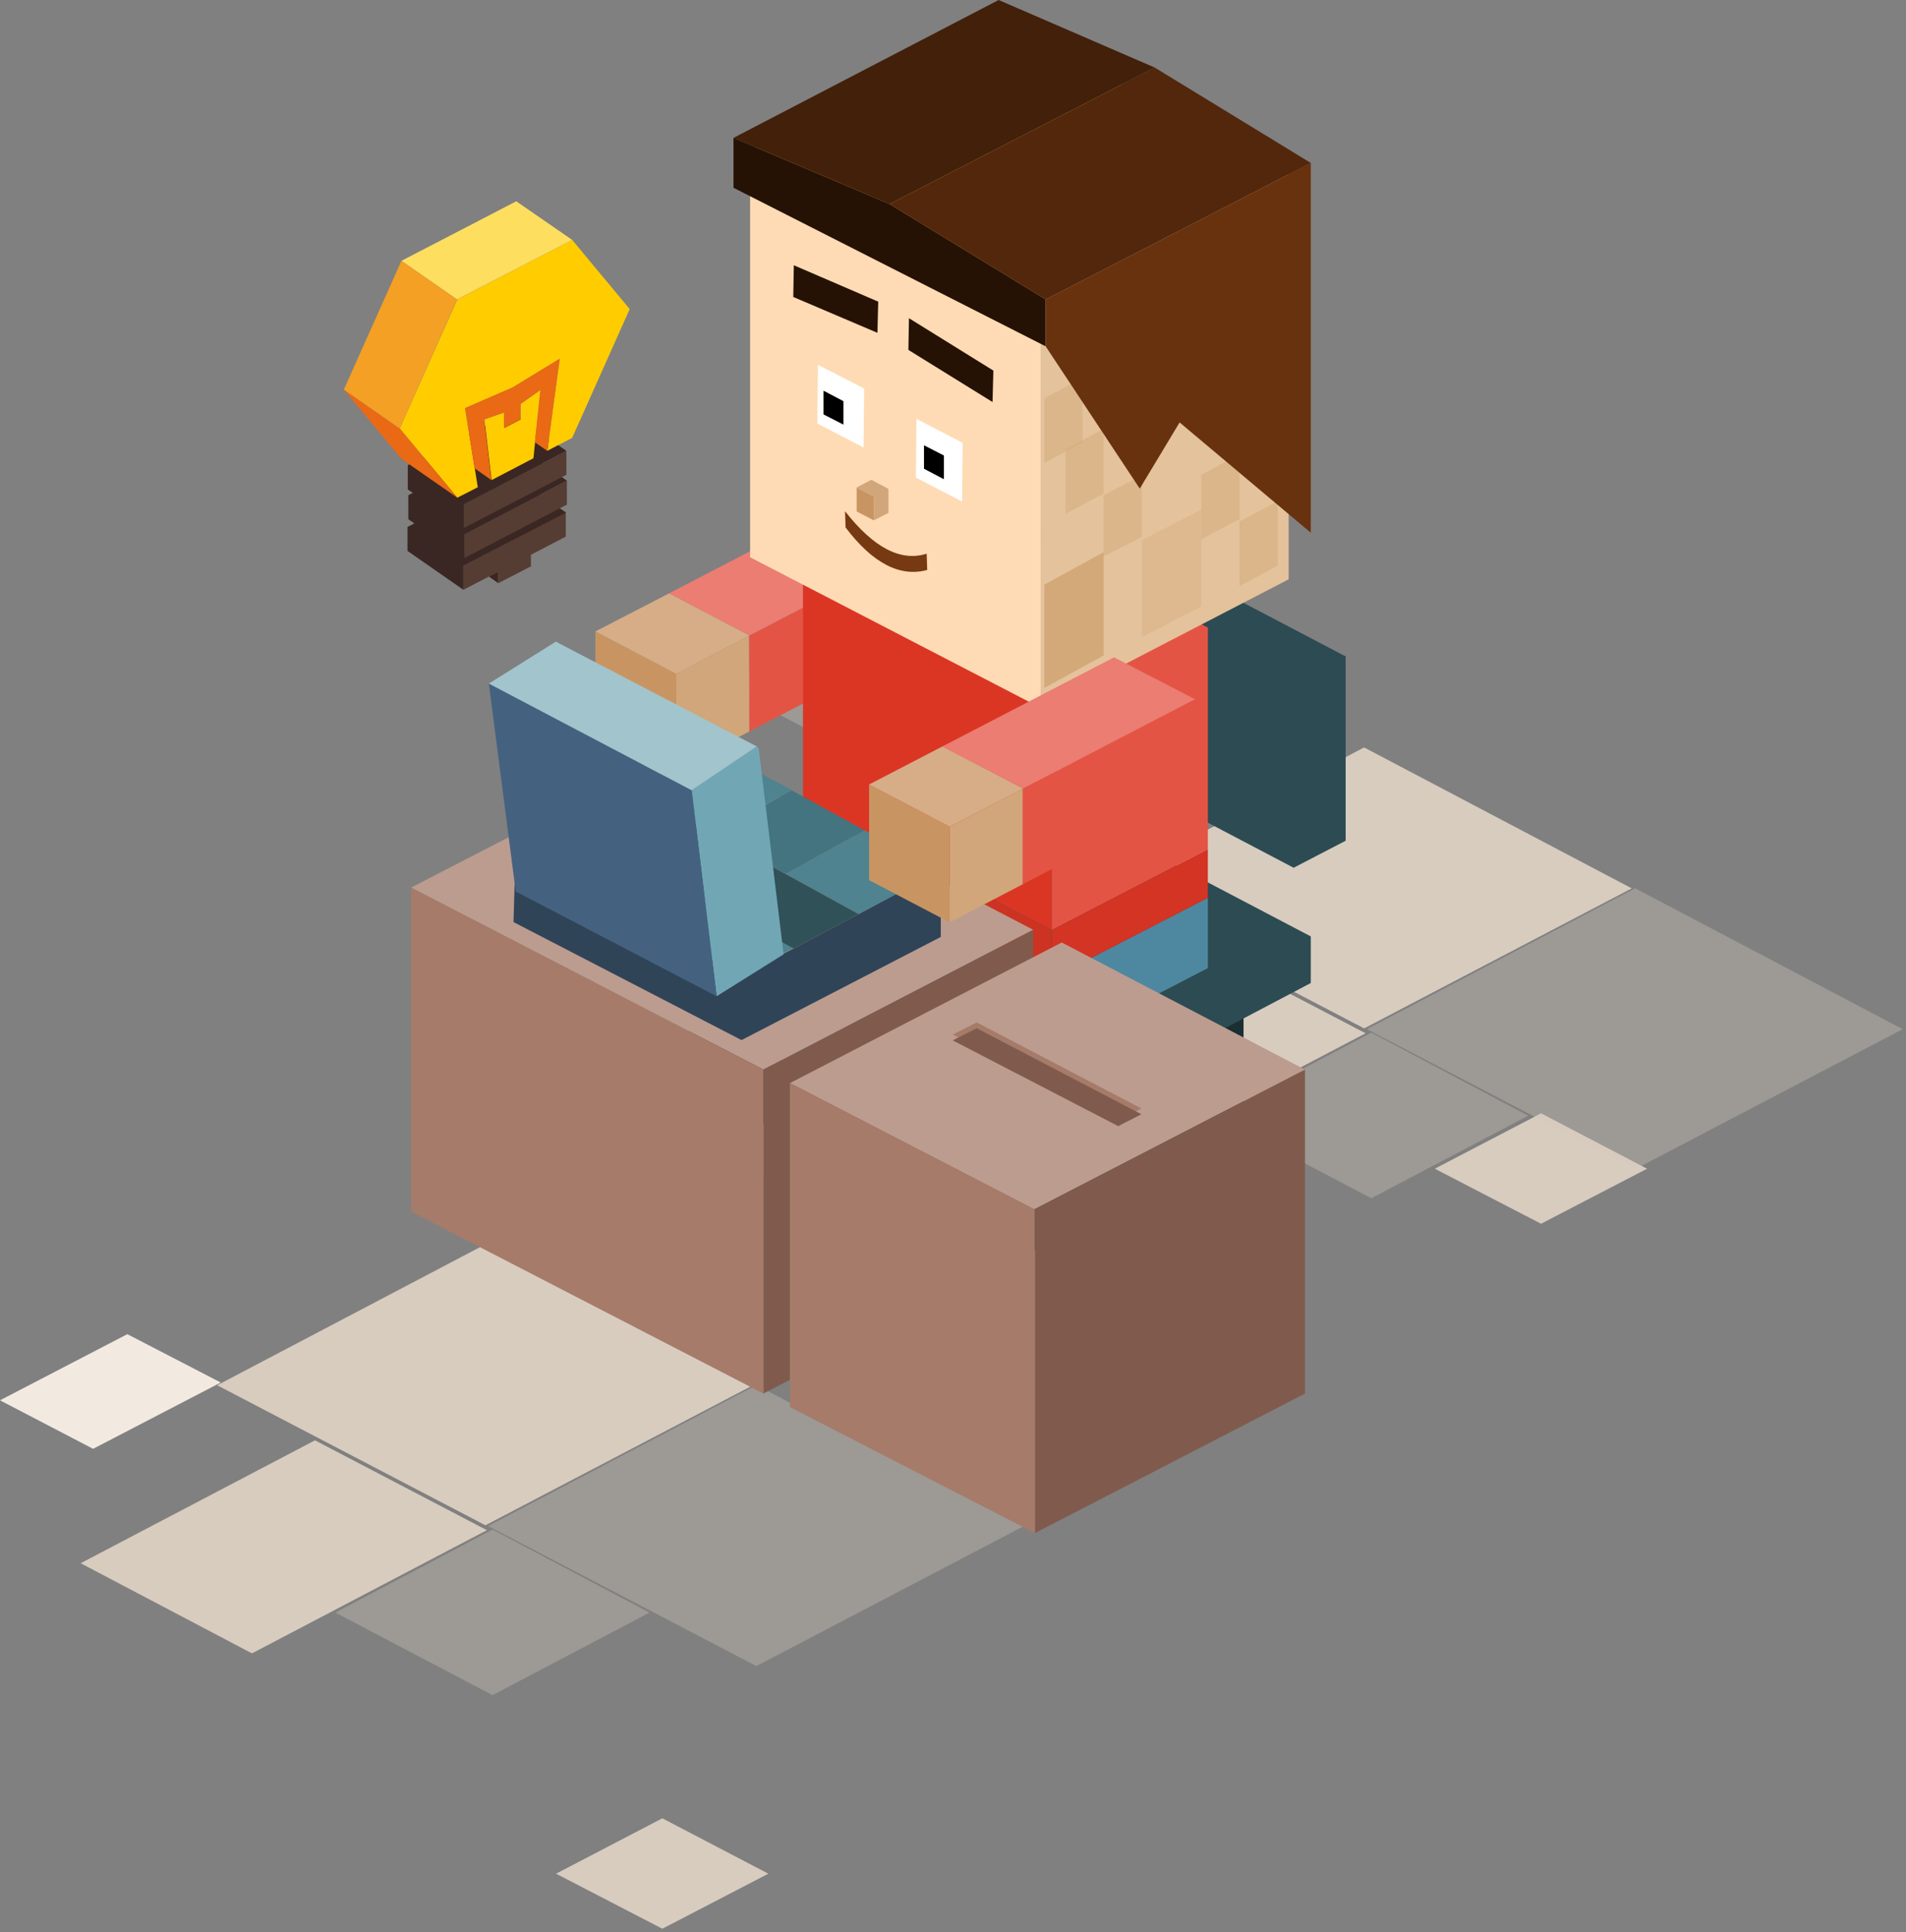<svg width="449" height="455" fill="none" xmlns="http://www.w3.org/2000/svg"><rect width="100%" height="100%" fill="#808080" stroke="none"/><path fill-rule="evenodd" clip-rule="evenodd" d="M114.35 293l63.044 33.184-63.044 32.971-63.185-32.971L114.35 293zm207-117l63.044 33.184-63.044 32.971-63.185-32.971L321.35 176zM59.356 389.319L19 368.093l55.198-28.938 40.498 21.155-55.34 29.009zm207-117L226 251.093l55.198-28.938 40.498 21.155-55.34 29.009z" fill="#D8CCBF"/><path fill-rule="evenodd" clip-rule="evenodd" d="M21.93 341.155L0 329.73l29.994-15.575L52 325.541l-30.07 15.614zm206.999-117L207 212.73l29.994-15.575L259 208.541l-30.071 15.614z" fill="#F2EAE1"/><path fill-rule="evenodd" clip-rule="evenodd" d="M156.028 428.155L181 441.197l-24.972 12.958L131 441.197l25.028-13.042zm207-166L388 275.197l-24.972 12.958L338 275.197l25.028-13.042z" fill="#D8CCBF"/><path fill-rule="evenodd" clip-rule="evenodd" d="M178.185 326.155l63.044 33.183-63.044 32.972L115 359.338l63.185-33.183zm207-117l63.044 33.183-63.044 32.972L322 242.338l63.185-33.183zm-152-81.155l63.044 33.184-63.044 32.971L170 161.184 233.185 128zm-70 91l63.044 33.184-63.044 32.971L100 252.184 163.185 219zm-47.144 141.155L153 379.717l-36.959 19.438L79 379.717l37.041-19.562zm207-117L360 262.717l-36.959 19.438L286 262.717l37.041-19.562z" fill="#D8CCBF" fill-opacity=".34"/><path fill-rule="evenodd" clip-rule="evenodd" d="M228.467 302.5l-12.191-6.428V252.7l.261-.13 64.346-33.698 12.061 6.363v43.372L228.467 302.5z" fill="#1B2E32"/><path fill-rule="evenodd" clip-rule="evenodd" d="M308.786 231.469l-59.457 31.295-76.276-40.061v-11.038l59.326-31.23 76.407 40.061v10.973zm-4.042-27.14L317 197.966v-43.437l-.326-.13-64.281-33.698-12.06 6.363v43.437l64.411 33.828z" fill="#2D4B53"/><path fill-rule="evenodd" clip-rule="evenodd" d="M157.602 139.725l40.355-20.972 19.102 9.869-40.616 21.102v-.13l-18.841-9.869z" fill="#EB7D72"/><path fill-rule="evenodd" clip-rule="evenodd" d="M217.059 128.622v22.531l-40.551 21.101-.065-22.53 40.616-21.102z" fill="#E45445"/><path fill-rule="evenodd" clip-rule="evenodd" d="M159.297 181.149v-22.465l17.146-8.96.065 22.53-17.211 8.895z" fill="#D1A67A"/><path fill-rule="evenodd" clip-rule="evenodd" d="M159.297 158.684v22.465l-19.036-9.934v-22.53l19.036 9.999z" fill="#C89562"/><path fill-rule="evenodd" clip-rule="evenodd" d="M140.261 148.685l17.341-8.96 18.841 9.869v.13l-17.146 8.96-19.036-9.999z" fill="#D6AD87"/><path fill-rule="evenodd" clip-rule="evenodd" d="M189.156 199.978l58.609 30.387v16.621l-58.609-30.451v-16.557z" fill="#415261"/><path fill-rule="evenodd" clip-rule="evenodd" d="M247.765 230.365l36.769-18.959v16.556l-36.769 19.024v-16.621z" fill="#4E88A0"/><path fill-rule="evenodd" clip-rule="evenodd" d="M247.765 219.002l-58.609-30.451v-52.137l23.209 12.076 7.627 3.831 27.773 14.479v52.202z" fill="#DB3624"/><path fill-rule="evenodd" clip-rule="evenodd" d="M284.534 199.978l-36.769 19.024V166.8l-27.773-14.479-7.627-3.831-23.209-12.076 36.378-19.024 59 30.386v52.202z" fill="#E45445"/><path fill-rule="evenodd" clip-rule="evenodd" d="M189.156 188.551l58.609 30.451v11.363l-58.609-30.387v-11.427z" fill="#C32"/><path fill-rule="evenodd" clip-rule="evenodd" d="M284.534 211.406l-36.769 18.959v-11.363l36.769-19.024v11.428z" fill="#D33423"/><path fill-rule="evenodd" clip-rule="evenodd" d="M184.201 266.984l-7.302-3.831-14.603-7.921v-14.868l14.603 7.596 7.302 3.831v15.193zm36.769 3.831v15.193l-14.538-7.597-7.302-3.765v-15.193l7.302 3.83 4.89 2.403 9.648 5.129z" fill="#3C3C3C"/><path fill-rule="evenodd" clip-rule="evenodd" d="M220.97 270.815l27.055-13.83v15.193l-27.055 13.83v-15.193zm-36.769-3.831v-15.193l14.929-7.597v15.194l-14.929 7.596z" fill="#595959"/><path fill-rule="evenodd" clip-rule="evenodd" d="M220.97 270.815l-9.714-5.194-4.889-2.403-7.302-3.83v-26.946l11.8-6.038v-14.998h.326l14.212 7.596h.326l21.514 11.428-26.338 13.505v26.88h.065zm-10.04-59.409l-26.729 13.44v26.945l-7.302-3.831-14.603-7.596v-26.946l26.729-13.829 21.905 11.817z" fill="#415261"/><path fill-rule="evenodd" clip-rule="evenodd" d="M248.025 256.985l-27.055 13.83V243.87l26.338-13.505h.326l.391 26.62zm-48.895-12.791l-14.929 7.597v-26.945l26.729-13.44v14.998l-11.8 6.038v11.752z" fill="#4E88A0"/><path fill-rule="evenodd" clip-rule="evenodd" d="M243.397 218.937l-63.564 32.919-82.991-42.853 64.02-33.048 82.535 42.982z" fill="#BC9C8F"/><path fill-rule="evenodd" clip-rule="evenodd" d="M179.833 251.856l63.564-32.919v76.291l-63.564 32.918v-76.29z" fill="#805B4D"/><path fill-rule="evenodd" clip-rule="evenodd" d="M96.842 209.003l82.991 42.853v76.29l-82.991-42.852v-76.291z" fill="#A67B6A"/><path fill-rule="evenodd" clip-rule="evenodd" d="M303.57 40.45l-58.413 30.257-68.453-35.451L235.117 4.87l68.453 35.58z" fill="#EBBE58"/><path fill-rule="evenodd" clip-rule="evenodd" d="M176.704 35.256l68.453 35.45v95.964l-68.453-35.45V35.256z" fill="#FEDBB4"/><path fill-rule="evenodd" clip-rule="evenodd" d="M245.157 70.707L303.57 40.45v95.964l-58.413 30.256V70.707z" fill="#E4C29B"/><path fill-rule="evenodd" clip-rule="evenodd" d="M246 137.676L260 130v24.324L246 162v-24.324z" fill="#D3A97A"/><path fill-rule="evenodd" clip-rule="evenodd" d="M260 116.557l9-4.557v14.443L260 131v-14.443zm32 6.24l9-4.797v15.203L292 138v-15.203zm-41-17l9-4.797v15.203L251 121v-15.203z" fill="#D3A97A" fill-opacity=".49"/><path fill-rule="evenodd" clip-rule="evenodd" d="M246 93.797L255 89v15.203L246 109V93.797zm37 18l9-4.797v15.203L283 127v-15.203z" fill="#D3A97A" fill-opacity=".49"/><path fill-rule="evenodd" clip-rule="evenodd" d="M269 127.196L283 120v22.804L269 150v-22.804z" fill="#D3A97A" fill-opacity=".36"/><path fill-rule="evenodd" clip-rule="evenodd" d="M203.563 91.484l-.13 13.894-10.887-5.648.13-13.83 10.887 5.584z" fill="#fff"/><path fill-rule="evenodd" clip-rule="evenodd" d="M206.693 78.368l-19.819-8.44.13-7.467 19.884 8.57-.195 7.337zm27.12 16.297l-19.819-12.271.131-7.467 19.884 12.336-.196 7.402zm-61.021-62.201l36.769 15.583 36.769 22.465V81.55l-73.538-37.334V32.464z" fill="#251205"/><path fill-rule="evenodd" clip-rule="evenodd" d="M246.33 70.512l62.456-32.14v87.069L277.884 99.47l-9.388 15.583L246.33 81.55V70.512z" fill="#68320F"/><path fill-rule="evenodd" clip-rule="evenodd" d="M272.017 15.907l-62.456 32.14-36.769-15.583L235.247 0l36.77 15.907z" fill="#43200A"/><path fill-rule="evenodd" clip-rule="evenodd" d="M308.786 38.373L246.33 70.512l-36.769-22.465 62.456-32.14 36.769 22.466z" fill="#52270C"/><path fill-rule="evenodd" clip-rule="evenodd" d="M201.803 114.793l4.042 2.077v5.649l-4.042-2.077v-5.649z" fill="#C89562"/><path fill-rule="evenodd" clip-rule="evenodd" d="M201.803 114.793l3.456-1.818 4.042 2.142v5.649l-3.456 1.753v-5.649l-4.042-2.077z" fill="#D1A67A"/><path fill-rule="evenodd" clip-rule="evenodd" d="M198.694 94.467v5.52L194 97.583V92l4.694 2.467z" fill="#000"/><path fill-rule="evenodd" clip-rule="evenodd" d="M218.428 134.206c-6.389 1.753-12.843-1.558-19.232-9.999l-.131-3.83c6.715 8.57 13.104 11.946 19.232 9.999l.131 3.83z" fill="#773911"/><path fill-rule="evenodd" clip-rule="evenodd" d="M226.772 104.274l-.13 13.83-10.887-5.649.13-13.83 10.887 5.649z" fill="#fff"/><path fill-rule="evenodd" clip-rule="evenodd" d="M222.359 107.258v5.584l-4.694-2.467v-5.519l4.694 2.402z" fill="#000"/><path fill-rule="evenodd" clip-rule="evenodd" d="M202.26 215.236l19.362-10.323v15.713l-46.939 24.283-53.719-27.79.456-15.323 53.263 27.855 12.256-6.298 15.321-8.117z" fill="#304458"/><path fill-rule="evenodd" clip-rule="evenodd" d="M221.622 204.913l-19.362 10.323-17.146-9.414 18.45-10.324 18.058 9.415zm-100.202-3.117v-.909l12.713-6.752 52.741 29.153-12.256 6.298-53.198-27.79zm27.642-15.323l18.906-10.323 18.515 9.869-18.515 10.323-18.906-9.869z" fill="#4E838F"/><path fill-rule="evenodd" clip-rule="evenodd" d="M186.939 223.353l-52.806-29.218 14.929-7.662 18.906 9.869 17.146 9.48 17.146 9.415-15.321 8.116z" fill="#305158"/><path fill-rule="evenodd" clip-rule="evenodd" d="M185.114 205.822l-17.146-9.48 18.515-10.258 17.146 9.414-18.515 10.324z" fill="#447480"/><path fill-rule="evenodd" clip-rule="evenodd" d="M178.269 175.76l.456.455 5.867 48.501-15.776 9.869-5.868-48.501 15.321-10.324z" fill="#71A7B5"/><path fill-rule="evenodd" clip-rule="evenodd" d="M162.948 186.084l5.868 48.501-47.331-24.673-6.324-48.955 47.787 25.127z" fill="#446280"/><path fill-rule="evenodd" clip-rule="evenodd" d="M178.269 175.76l-15.321 10.324-47.787-25.127 15.777-9.869 47.331 24.672z" fill="#A2C4CC"/><path fill-rule="evenodd" clip-rule="evenodd" d="M222.013 175.76l40.42-20.972 19.102 9.87-40.616 21.101v-.13l-18.906-9.869z" fill="#EB7D72"/><path fill-rule="evenodd" clip-rule="evenodd" d="M281.535 164.658v22.465l-40.616 21.101v-22.465l40.616-21.101z" fill="#E45445"/><path fill-rule="evenodd" clip-rule="evenodd" d="M240.919 208.224l-17.211 8.96v-22.53l17.211-8.895v22.465z" fill="#D1A67A"/><path fill-rule="evenodd" clip-rule="evenodd" d="M223.708 194.654v22.53l-18.971-9.934v-22.53l18.971 9.934z" fill="#C89562"/><path fill-rule="evenodd" clip-rule="evenodd" d="M204.737 184.72l17.276-8.96 18.906 9.869v.13l-17.211 8.895-18.971-9.934z" fill="#D6AD87"/><path fill-rule="evenodd" clip-rule="evenodd" d="M243.788 284.839l-57.696-29.802 64.02-33.113 57.305 29.932-63.629 32.854v.129z" fill="#BC9C8F"/><path fill-rule="evenodd" clip-rule="evenodd" d="M243.788 361v-76.291l63.629-32.853v76.29l-38.334 19.803L243.788 361z" fill="#805B4D"/><path fill-rule="evenodd" clip-rule="evenodd" d="M186.092 255.037l57.696 29.802V361l-57.696-29.672v-76.291z" fill="#A67B6A"/><path fill-rule="evenodd" clip-rule="evenodd" d="M117.378 137.323v-2.727l-2.217 1.169-5.997 3.116v-5.649l24.121-12.596v5.714l-8.214 4.285v2.727l-7.693 3.961z" fill="#553D33"/><path fill-rule="evenodd" clip-rule="evenodd" d="M109.164 138.881l-13.17-9.155v-5.648l24.187-12.532 13.169 9.155-24.186 12.531v5.649zm5.997-3.116l2.217-1.169v2.727l-2.217-1.558z" fill="#3A2723"/><path fill-rule="evenodd" clip-rule="evenodd" d="M133.546 113.17v5.648l-24.187 12.596v-5.648l24.187-12.596z" fill="#553D33"/><path fill-rule="evenodd" clip-rule="evenodd" d="M109.359 131.414l-13.169-9.155v-5.648l24.187-12.596 13.169 9.155-24.187 12.596v5.648z" fill="#3A2723"/><path fill-rule="evenodd" clip-rule="evenodd" d="M133.415 106.157v5.649l-24.186 12.531v-5.649l24.186-12.531z" fill="#553D33"/><path fill-rule="evenodd" clip-rule="evenodd" d="M133.415 106.157l-24.186 12.531v5.649l-13.17-9.09v-5.713l24.187-12.532 13.169 9.155z" fill="#3A2723"/><path fill-rule="evenodd" clip-rule="evenodd" d="M126.049 104.145l-.392 3.765-9.844 5.13-1.695-14.285 4.694-1.623v3.636l3.847-2.013V95.12l4.693-3.312-1.303 12.337zm2.868 2.012l2.934-21.686-11.083 6.753-11.213 4.87 2.281 14.154.718 4.48-4.825 2.467-13.56-16.297 13.56-30.386 27.056-14.025 13.56 16.297-13.56 30.322-5.868 3.051z" fill="#FC0"/><path fill-rule="evenodd" clip-rule="evenodd" d="M128.917 106.157l-2.934-2.012 1.304-12.337-4.694 3.312v3.636l-3.846 2.012v-3.636l-4.694 1.624 1.695 14.284-3.977-2.792-2.216-14.154 11.213-4.87 11.083-6.753-2.934 21.686zM81 91.743l13.17 9.155 13.559 16.297-13.169-9.155L81 91.743z" fill="#EA6915"/><path fill-rule="evenodd" clip-rule="evenodd" d="M134.784 56.487l-27.12 14.025-13.104-9.09 27.055-14.024 13.169 9.09z" fill="#FEDE5F"/><path fill-rule="evenodd" clip-rule="evenodd" d="M94.17 100.898L81 91.743l13.56-30.321 13.104 9.09-13.495 30.386z" fill="#F3A025"/><path fill-rule="evenodd" clip-rule="evenodd" d="M230.097 240.753l38.79 20.258-5.346 2.727v.13l-39.116-20.258 5.672-2.857z" fill="#A67B6A"/><path fill-rule="evenodd" clip-rule="evenodd" d="M230.097 242.117l38.79 20.257-5.346 2.727v.13l-39.116-20.257 5.672-2.857z" fill="#805B4D"/></svg>